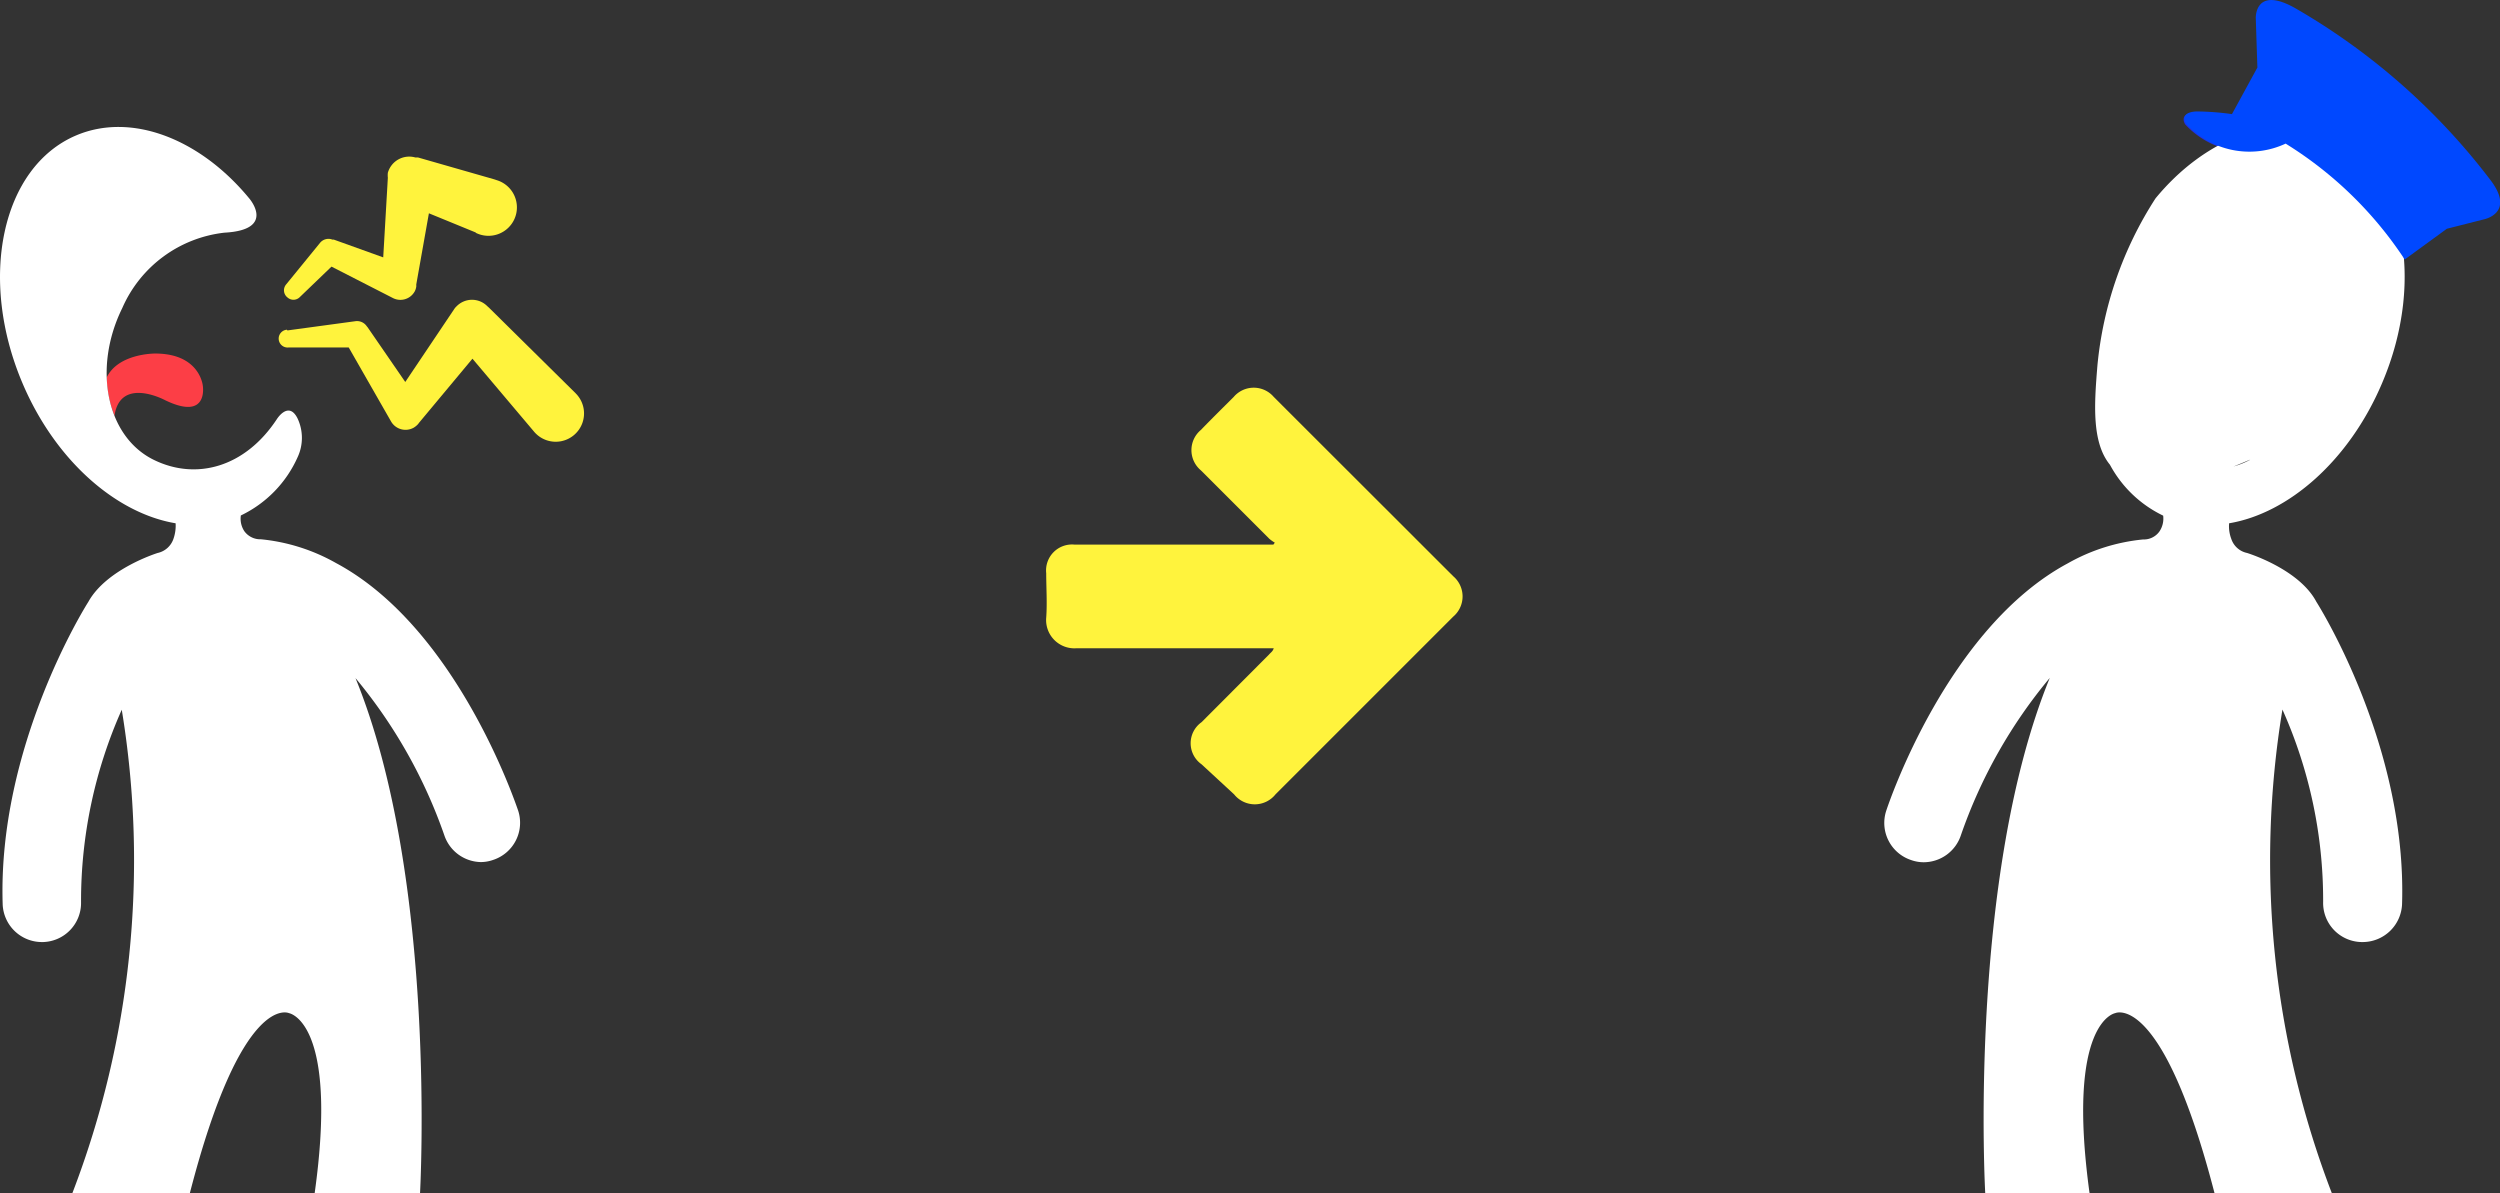 <svg xmlns="http://www.w3.org/2000/svg" viewBox="0 0 140.65 67.14"><rect x="0" y="0" width="140.65" height="67.14" fill="#333333" stroke="none"/><defs><style>.cls-1{fill:#2031e5;}.cls-2{fill:#fff;}.cls-3{fill:#0048ff;}.cls-4{fill:#fc3e46;}.cls-5{fill:#fff33d;}</style></defs><title>me_to_police</title><g id="Laag_2" data-name="Laag 2"><g id="cad_logo_vertical" data-name="cad logo vertical"><path class="cls-1" d="M128.55,8.08A4.82,4.82,0,0,1,122.94,7s-.43-.63.59-.68a14.88,14.88,0,0,1,2,.15A23.78,23.78,0,0,1,128.55,8.08Z"/><path class="cls-2" d="M126.42,31.11a1.19,1.19,0,0,1-.89-.8,2,2,0,0,1-.12-.87c3.34-.56,6.75-3.52,8.6-7.87,2.53-5.92,1.18-12.17-3-13.95-3.13-1.33-7,.21-9.74,3.54A20.94,20.94,0,0,0,118,20.57c-.18,2.26-.39,4.76,1.08,5.95,2.34,1.9,7.49-.71,7.51-.65a4.58,4.58,0,0,1-2.5.53,5.76,5.76,0,0,1-4.42-2.81s-.66-1.07-1.17-.05a2.57,2.57,0,0,0,0,2.19,6.68,6.68,0,0,0,3.2,3.28h0a1.3,1.3,0,0,1-.21.89,1.08,1.08,0,0,1-.92.45,10.67,10.67,0,0,0-4.23,1.34h0c-6.77,3.63-10.08,13.5-10.22,13.92a2.2,2.2,0,0,0,1.41,2.78,2.09,2.09,0,0,0,.69.12,2.21,2.21,0,0,0,2.1-1.52,28.2,28.2,0,0,1,5-8.85c-4.63,11.31-3.63,29-3.63,29h5.87C116.23,57.45,119,57,119,57s2.64-1.26,5.59,10.13h6.6a52.23,52.23,0,0,1-2.78-27.21,26.26,26.26,0,0,1,2.29,10.82A2.2,2.2,0,0,0,132.86,53h.07a2.22,2.22,0,0,0,2.21-2.14c.28-8.83-4.61-16.67-4.82-17C129.34,32,126.42,31.11,126.42,31.11Z"/><path class="cls-3" d="M140.16,10.19A37,37,0,0,0,129.2.5c-2.36-1.37-2.29.52-2.29.52L127,3.8l-1.43,2.62h0a14.88,14.88,0,0,0-2-.15c-1,.05-.59.68-.59.68a4.82,4.82,0,0,0,5.61,1.13,21.62,21.62,0,0,1,6.7,6.52l2.37-1.73,2.09-.53S141.49,12,140.16,10.19Z"/><path class="cls-4" d="M8.73,19.89c2.52,0,2.68,1.81,2.68,1.81s.34,2-2.11.82c0,0-2.53-1.37-2.86.87A6.28,6.28,0,0,1,6,21.24C6.66,19.87,8.73,19.89,8.73,19.89Z"/><path class="cls-5" d="M26.79,13.09,24.13,12l-.71,4,0,.12a.87.87,0,0,1-.08.26.92.92,0,0,1-1.23.39L18.65,15l-1.81,1.74a.5.5,0,0,1-.66,0A.51.51,0,0,1,16.1,16L18,13.67a.61.61,0,0,1,.7-.19l.08,0,2.78,1L21.82,10a1.35,1.35,0,0,1,0-.28,1.25,1.25,0,0,1,1.55-.86l.15,0,4.29,1.23.18.06a1.6,1.6,0,1,1-1.24,2.94Z"/><path class="cls-5" d="M16.17,18.59,20,18.07a.66.66,0,0,1,.63.28l.05.06,2.12,3.08,2.74-4.08a.84.84,0,0,1,.15-.18,1.21,1.21,0,0,1,1.73,0l.09.08,4.88,4.82.09.1a1.59,1.59,0,1,1-2.43,2.06l-3.47-4.11-3,3.6-.06.08a1.09,1.09,0,0,1-.26.21A.94.94,0,0,1,22,23.71l-2.38-4.16-3.4,0a.5.5,0,0,1-.08-1Z"/><path class="cls-2" d="M8.87,31.11a1.21,1.21,0,0,0,.89-.8,2.23,2.23,0,0,0,.12-.87c-3.34-.56-6.76-3.52-8.61-7.87C-1.25,15.65.1,9.4,4.28,7.62c3.13-1.33,7,.21,9.74,3.54,0,0,1.55,1.77-1.39,1.93a7.14,7.14,0,0,0-5.75,4.24C5.2,20.74,6,24.57,8.65,25.87c2.38,1.17,5.13.43,6.92-2.28,0,0,.66-1.07,1.17-.05a2.57,2.57,0,0,1,0,2.19A6.62,6.62,0,0,1,13.55,29h0a1.27,1.27,0,0,0,.2.89,1.11,1.11,0,0,0,.93.45,10.67,10.67,0,0,1,4.23,1.34h0C25.69,35.31,29,45.18,29.15,45.6a2.2,2.2,0,0,1-1.41,2.78,2.09,2.09,0,0,1-.69.12A2.21,2.21,0,0,1,25,47a28.4,28.4,0,0,0-5-8.85c4.63,11.31,3.63,29,3.63,29H17.7C19.06,57.45,16.26,57,16.26,57s-2.64-1.26-5.58,10.13H4.07A52.23,52.23,0,0,0,6.85,39.93,26.42,26.42,0,0,0,4.56,50.75,2.2,2.2,0,0,1,2.43,53H2.35a2.21,2.21,0,0,1-2.2-2.14c-.28-8.83,4.61-16.67,4.82-17C6,32,8.87,31.11,8.87,31.11Z"/><path class="cls-5" d="M71.66,36.47c-3.72,0-7.4,0-11.09,0a1.59,1.59,0,0,1-1.71-1.72c.06-.83,0-1.67,0-2.5a1.46,1.46,0,0,1,1.6-1.61H71.64l.08-.11a2.18,2.18,0,0,1-.31-.22l-3.85-3.85a1.48,1.48,0,0,1,0-2.27c.61-.63,1.23-1.24,1.85-1.86a1.48,1.48,0,0,1,2.25,0l10.1,10.09a1.49,1.49,0,0,1,0,2.27l-10,10a1.49,1.49,0,0,1-2.33,0L67.6,43a1.45,1.45,0,0,1,0-2.37l3.79-3.8C71.49,36.71,71.61,36.65,71.66,36.47Z"/></g></g></svg>